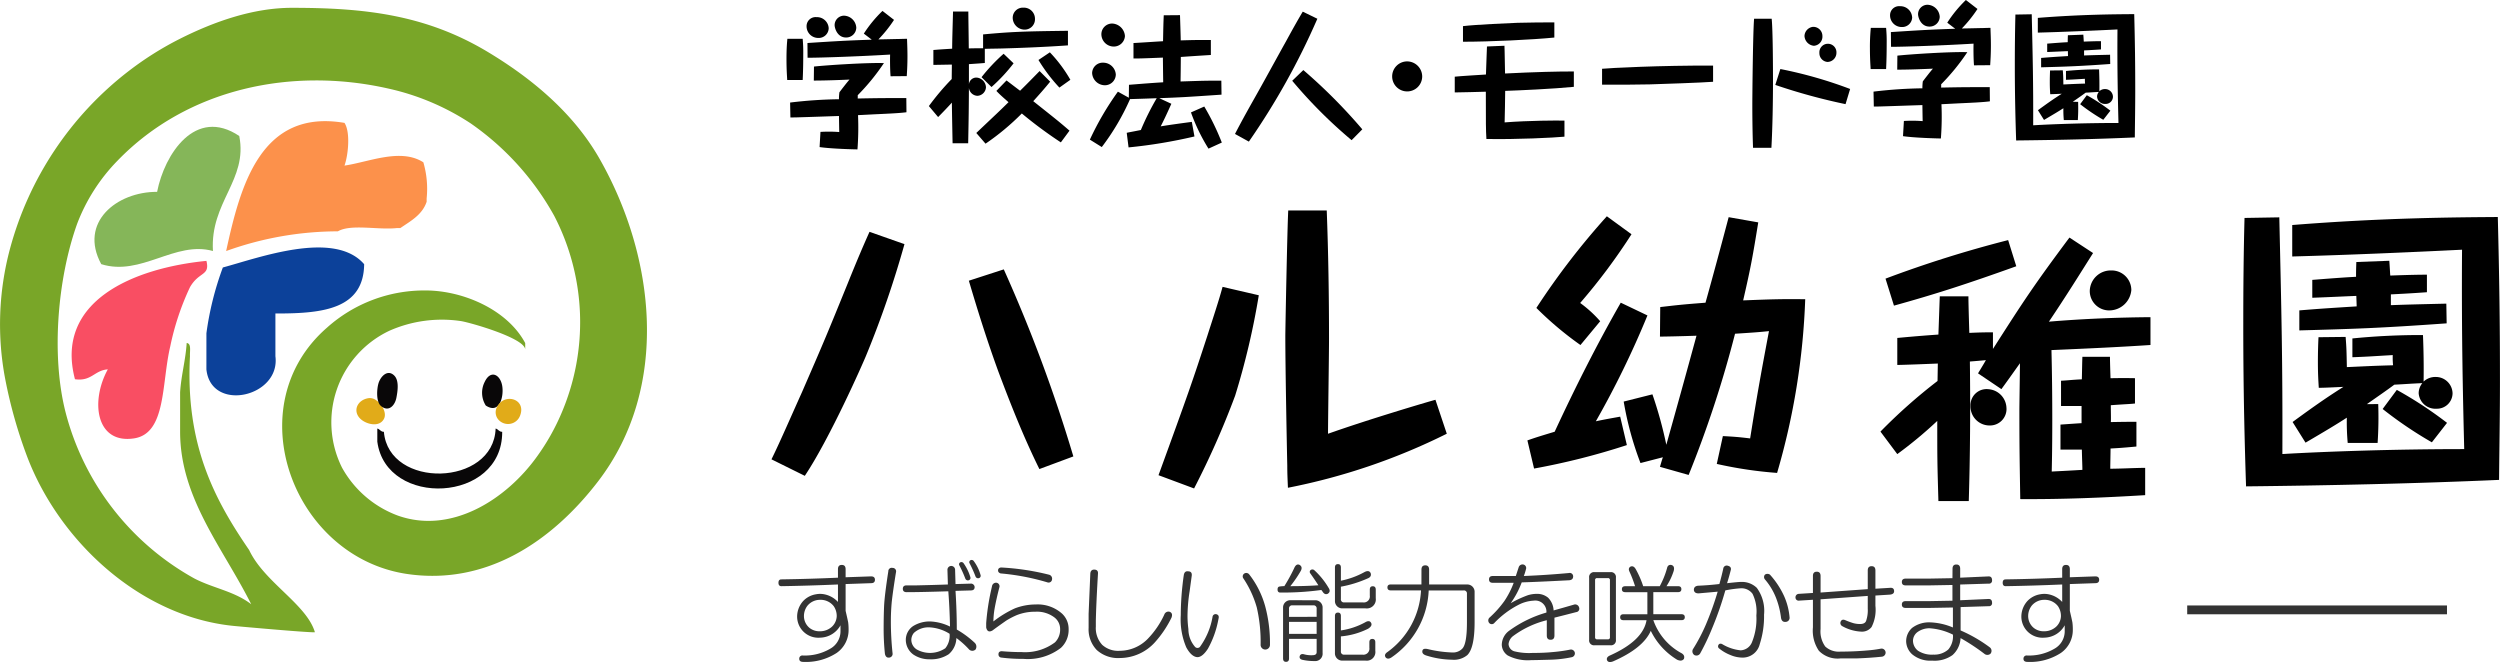 <svg xmlns="http://www.w3.org/2000/svg" width="283.067" height="74.96" viewBox="0 0 283.067 74.96">
  <g id="グループ_6" data-name="グループ 6" transform="translate(-146.821 -205.891)">
    <g id="グループ_1" data-name="グループ 1">
      <path id="パス_1" data-name="パス 1" d="M237.706,210.287a16.5,16.5,0,0,1,.064,1.734c0,.933-.016,2-.064,2.93h-1.752c-.016-.393-.082-1.1-.082-2.373s.066-1.9.1-2.291Zm11.751,8.314c-.869.113-2.162.162-3.16.211-.767.033-1.554.082-2.324.115a33.088,33.088,0,0,1-.064,3.879c-.328,0-2.948-.065-4.289-.262l.1-1.718a15.517,15.517,0,0,1,2.127.016c-.017-.7-.017-1.047-.033-1.817-1.506.05-3.354.115-4.518.148-.377.016-.638.016-.98.016l-.033-1.686a50.745,50.745,0,0,1,5.531-.376,5.6,5.6,0,0,1,.051-.786c.111-.147.834-1.1,1.144-1.439-.687.033-2.668.113-4.043.113l.018-1.587c1.5-.164,6.072-.458,7.92-.392a24.429,24.429,0,0,1-2.963,3.632v.377c2.439-.048,2.75-.048,5.5-.048Zm-8.806-9.526a1.127,1.127,0,0,1-1.18,1.113,1.317,1.317,0,0,1-1.324-1.342,1.022,1.022,0,0,1,1.129-1.014A1.328,1.328,0,0,1,240.651,209.075Zm7.006,5.45c-.067-.8-.067-2-.051-2.455-3.305.2-7.758.36-9.346.36l-.013-1.669c3.289-.213,4.367-.278,7.283-.377l-.9-.686a14.111,14.111,0,0,1,2.112-2.57l1.306,1.014a14.623,14.623,0,0,1-1.767,2.209c.41,0,2.193-.049,2.554-.049.229-.015.411-.015.686-.015.018.572.049,1.177.049,1.962,0,1.033-.049,1.752-.08,2.26Zm-3.881-5.5a1.141,1.141,0,0,1-1.162,1.113c-.981,0-1.291-1.048-1.291-1.408a1.07,1.07,0,0,1,1.064-1.064A1.44,1.44,0,0,1,243.776,209.026Z"/>
      <path id="パス_2" data-name="パス 2" d="M256.463,207.2c0,.655.049,3.568.049,4.174.492-.016.559-.016,1.621-.016v-1.571c3.207-.295,4.467-.344,9.608-.41v1.653c-.084,0-2.686.213-7.27.344-.342.016-1.83.033-2.142.048v1.6c-.557.049-.819.064-1.8.131v2.291a.841.841,0,0,1,.865-.769,1.152,1.152,0,0,1,1.064,1.1,1.021,1.021,0,0,1-.966.965,1.008,1.008,0,0,1-.963-.9c-.018,2.587-.018,2.963-.084,6.269H254.68c-.017-.688-.082-4.174-.082-4.6-.3.343-1.162,1.243-1.557,1.637l-1.046-1.244a28.168,28.168,0,0,1,2.586-3.061c0-.261.017-1.408.017-1.636-.328,0-1.8.033-2.094.033v-1.687c.621-.049.768-.064,2.125-.146.018-1.392.034-1.784.1-4.207Zm9.264,7.938c-.623.77-1.262,1.489-1.914,2.209,2.781,2.21,3.01,2.391,4.105,3.339l-.98,1.326a48.376,48.376,0,0,1-4.42-3.273,27.827,27.827,0,0,1-4.107,3.42l-1.047-1.211c2.258-2.144,2.521-2.373,3.648-3.486-.816-.72-1-.884-1.375-1.277L260.786,215c.244.181,1.308,1,1.537,1.164.687-.672,1.472-1.474,2.209-2.227Zm-4.141-2.078a19.185,19.185,0,0,1-2.5,2.684l-1.128-1.114a20.147,20.147,0,0,1,2.5-2.651Zm2.422-5.024a1.17,1.17,0,0,1-1.211,1.21,1.361,1.361,0,0,1-1.31-1.359,1.147,1.147,0,0,1,1.2-1.129A1.26,1.26,0,0,1,264.008,208.032Zm2.766,7.773a18.726,18.726,0,0,1-2.371-3.126l1.291-.867a15.933,15.933,0,0,1,2.322,3.109Z"/>
      <path id="パス_3" data-name="パス 3" d="M285.13,216.608c-4.19.286-4.444.3-7.049.4l1.369.634c-.59,1.318-.844,1.843-1.209,2.558.683-.127,2.7-.4,3.525-.508l.3,1.65a56.566,56.566,0,0,1-7.462,1.239l-.207-1.652c.271-.063.4-.079,1.6-.317a29.956,29.956,0,0,1,1.795-3.6c-.89.032-1.207.047-3.019.1a26.775,26.775,0,0,1-3.2,5.43l-1.35-.841a33.062,33.062,0,0,1,3.174-5.43l1.236.684.018-1.462c1.621-.127,2.572-.207,3.875-.285-.018-1.192-.018-1.351-.035-2.795-2.475.1-2.649.1-3.33.1v-1.749c1.125-.063,2.236-.141,3.347-.206.033-1.62.033-1.794.08-2.936l1.84-.016c.018.539.082,2.461.082,2.857,1.632-.047,1.808-.047,3.412-.047v1.7c-2.015.127-2.24.144-3.4.224-.014,1.587-.014,1.777-.031,2.776,2.462-.079,2.745-.094,4.618-.094Zm-11.969-2.285a1.236,1.236,0,0,1-1.237,1.221,1.456,1.456,0,0,1-1.445-1.381,1.2,1.2,0,0,1,1.254-1.175A1.436,1.436,0,0,1,273.161,214.323Zm1.033-4.351a1.262,1.262,0,0,1-1.287,1.19,1.406,1.406,0,0,1-1.381-1.4,1.212,1.212,0,0,1,1.238-1.205A1.517,1.517,0,0,1,274.194,209.972Zm9.46,12.748a21.137,21.137,0,0,1-1.984-4.1l1.506-.667a27.657,27.657,0,0,1,1.988,4.08Z"/>
      <path id="パス_4" data-name="パス 4" d="M295.982,208.014a80.951,80.951,0,0,1-7.756,13.912l-1.57-.868c.621-1.211,1.374-2.569,2.011-3.7,1.2-2.111,2.537-4.583,3.814-6.874.572-1.047,1.177-2.144,1.847-3.274Zm3.878,13.748a53.93,53.93,0,0,1-6.725-6.726l1.259-1.211a60.9,60.9,0,0,1,6.677,6.71Z"/>
      <path id="パス_5" data-name="パス 5" d="M307.851,214.578a1.7,1.7,0,1,1-1.7-1.735A1.714,1.714,0,0,1,307.851,214.578Z"/>
      <path id="パス_6" data-name="パス 6" d="M325.022,215.723c-2.322.23-6.25.409-7.773.458-.016,1-.031,2.569-.064,3.568,2.732-.212,6.021-.228,6.775-.2v1.817c-1.18.114-5.418.327-8.838.261-.064-1.145-.064-1.571-.064-5.352-.559.017-3.014.082-3.52.082v-1.783c.555-.066,3.045-.213,3.533-.246.035-1.309.1-2.537.115-3.175l1.981-.082c.018.279.018.425.018.655.015.753.015,1.047.048,2.487,3.159-.163,6.27-.245,7.789-.229Zm-2.207-5.581c-2.49.246-7.269.475-10.345.475v-1.768c1.474-.18,5.418-.344,6.17-.376q2.088-.05,4.175-.05Z"/>
      <path id="パス_7" data-name="パス 7" d="M340.788,215.151c-1.262.1-6.008.262-7.186.294-1.8.033-3.585.049-5.384.033v-1.8c.769-.082,6.677-.392,12.57-.359Z"/>
      <path id="パス_8" data-name="パス 8" d="M347.423,208.011c.133,1.293.148,5.6.148,7.037,0,2.341-.051,5.254-.179,7.578h-2.081c-.031-.834-.08-2.569-.08-4.943,0-.866.065-8.067.2-9.672Zm8.363,9.672a67.222,67.222,0,0,1-7.953-2.176l.572-1.8a48.961,48.961,0,0,1,7.9,2.258Zm-2.619-7.708a1.038,1.038,0,0,1-.965,1.1,1.174,1.174,0,0,1-1.064-1.113,1.086,1.086,0,0,1,.966-1.032A1.037,1.037,0,0,1,353.167,209.975Zm1.588,1.882a1.036,1.036,0,0,1-1.016,1.048.994.994,0,0,1-.914-1.015.967.967,0,1,1,1.93-.033Z"/>
      <path id="パス_9" data-name="パス 9" d="M360.378,209.049a15.762,15.762,0,0,1,.066,1.736c0,.931-.017,2-.066,2.928h-1.752c-.016-.392-.08-1.1-.08-2.372a22.429,22.429,0,0,1,.1-2.292Zm11.752,8.315c-.869.114-2.16.163-3.16.212-.768.033-1.553.082-2.325.115a31.941,31.941,0,0,1-.064,3.879c-.326,0-2.945-.067-4.289-.262l.1-1.72a15.535,15.535,0,0,1,2.127.018c-.018-.7-.018-1.048-.032-1.817-1.508.048-3.355.115-4.517.148-.377.016-.639.016-.983.016l-.033-1.687a50.839,50.839,0,0,1,5.533-.376,5.577,5.577,0,0,1,.049-.785c.113-.148.834-1.1,1.145-1.44-.688.033-2.666.114-4.043.114l.017-1.588c1.506-.163,6.072-.458,7.92-.393a24.183,24.183,0,0,1-2.961,3.634v.376c2.438-.049,2.748-.049,5.5-.049Zm-8.8-9.527a1.127,1.127,0,0,1-1.18,1.114,1.318,1.318,0,0,1-1.324-1.342,1.022,1.022,0,0,1,1.129-1.015A1.33,1.33,0,0,1,363.325,207.837Zm7,5.451c-.066-.8-.066-2-.049-2.455-3.306.2-7.758.36-9.345.36l-.016-1.669c3.289-.213,4.369-.278,7.283-.377l-.9-.687a14.28,14.28,0,0,1,2.109-2.569l1.313,1.015a14.893,14.893,0,0,1-1.77,2.208c.408,0,2.191-.049,2.553-.049.228-.016.41-.016.687-.016.016.573.049,1.179.049,1.964,0,1.031-.049,1.751-.082,2.259Zm-3.879-5.5a1.139,1.139,0,0,1-1.162,1.113c-.982,0-1.293-1.047-1.293-1.408a1.073,1.073,0,0,1,1.065-1.063A1.439,1.439,0,0,1,366.45,207.789Z"/>
      <path id="パス_10" data-name="パス 10" d="M376.868,207.507c.115,5.008.18,7.659.164,12.571,2.242-.133,5.957-.263,9.656-.263-.064-2.668-.148-5.974-.113-10.589-3,.147-6.025.277-9.019.359v-1.669c4.91-.392,8.82-.409,10.916-.425.084,3.257.115,5.645.115,8.739,0,1.67-.031,3.553-.049,5.222-4.484.2-8.969.295-13.436.343-.066-2.03-.15-4.878-.15-8.51,0-1.915.018-3.83.067-5.745Zm5.254,9.918c.016.966.016,1.146-.033,2.063H380.5a12.266,12.266,0,0,1-.049-1.343c-.557.361-1.129.7-2.193,1.326l-.688-1.1c1.408-1.031,1.983-1.408,2.7-1.865-1.015.049-1.128.049-1.308.049-.018-.295-.049-.671-.049-1.358,0-.541.016-1.048.031-1.326l1.442-.017c.048.622.048.7.064,1.6,1.065-.048,1.309-.065,2.457-.1a3.915,3.915,0,0,1-.017-.541c-1.145.066-1.26.082-2.145.115v-1a36.278,36.278,0,0,1,3.748-.18c.033.819.049,1.654.033,2.471a.907.907,0,0,1,.637-.244.887.887,0,0,1,.9.867.825.825,0,0,1-.851.817.891.891,0,0,1-.947-.817.836.836,0,0,1,.2-.541c-.721.033-.8.049-1.49.082-.393.295-.965.688-1.457,1.031Zm2.586-5.94c-.9.064-1.6.1-1.914.114v.572c.818-.032,1.521-.048,2.945-.082l.016,1.047c-3.649.263-4.975.295-7.824.377v-1.062c1.015-.082,1.213-.1,3.045-.213,0-.082-.016-.476-.016-.557-.459.017-1.44.066-2.342.1v-.949c1.246-.1,1.7-.131,2.326-.164,0-.213,0-.328.016-.786l1.75-.066c.035.459.035.558.051.786.049,0,1.129-.049,1.947-.049Zm.262,7.97a21.556,21.556,0,0,1-2.619-1.768l.753-1.014a21.217,21.217,0,0,1,2.668,1.751Z"/>
    </g>
    <g id="グループ_2" data-name="グループ 2">
      <path id="パス_11" data-name="パス 11" d="M249.231,233.534a113.358,113.358,0,0,1-4.324,12.567c-.367.916-4.141,9.453-6.961,13.667l-3.774-1.869c.877-1.759,2.305-5.056,3.446-7.584,2.6-5.973,2.855-6.6,5.164-12.275,1.209-3,1.869-4.506,2.49-5.9Zm11.246,2.858a170.169,170.169,0,0,1,7.877,21.178L264.508,259c-1.758-3.555-3.224-7.256-4.615-10.956-1.246-3.407-2.346-6.888-3.371-10.37Z"/>
      <path id="パス_12" data-name="パス 12" d="M289.351,239.323a85.01,85.01,0,0,1-2.676,11.358,95.243,95.243,0,0,1-4.652,10.515l-4.028-1.5c3.443-9.453,3.808-10.515,5.532-15.791.586-1.832,1.318-4.031,1.721-5.533Zm7.693-9.6c.182,4.837.258,9.673.258,14.509,0,1.724-.113,9.234-.113,10.772,4.654-1.648,11.212-3.59,12.163-3.847L310.636,255a70.652,70.652,0,0,1-17.987,6.119c-.037-.878-.074-1.575-.074-2.492-.077-3.552-.221-11.43-.221-14.655,0-.806.221-12.2.33-14.253Z"/>
      <path id="パス_13" data-name="パス 13" d="M333.356,241.608a103.692,103.692,0,0,1-5.843,11.984c.92-.2,1.673-.328,2.757-.525l.756,3.219a79.636,79.636,0,0,1-10.507,2.658l-.756-3.186c.92-.328,1.673-.557,3.088-.983,2.3-4.958,4.759-9.851,7.484-14.612Zm-1.806-9.193a67.428,67.428,0,0,1-5.811,7.781,13.539,13.539,0,0,1,2.266,2.068l-2.235,2.693a38.076,38.076,0,0,1-4.99-4.2,83.652,83.652,0,0,1,7.981-10.377Zm1.017,25.906a36.559,36.559,0,0,1-1.9-6.961l3.252-.82a46.24,46.24,0,0,1,1.574,5.712c1.151-4.105,2.3-8.242,3.416-12.346-.263,0-1.74.066-4.136.1l.031-3.347c2.035-.231,2.17-.263,5.125-.494.818-2.92,1.8-6.566,2.623-9.684l3.351.59c-.625,3.842-.822,4.99-1.709,8.832,3.35-.132,4.4-.164,7.026-.132a79.885,79.885,0,0,1-3.184,19.667,46.837,46.837,0,0,1-6.83-1.018l.69-3.152c1.214.066,1.742.1,3.087.264.788-4.925,1.215-7.291,2.133-12.148-1.017.1-1.279.131-3.842.295a125.878,125.878,0,0,1-5.253,15.989l-3.248-.919c.2-.69.228-.788.328-1.084Z"/>
      <path id="パス_14" data-name="パス 14" d="M380.185,249c.7-.031,1.144-.1,2.357-.16.029-1.112.029-1.751.062-2.547h3.123c0,.319,0,.51.061,2.42.607,0,1.148-.031,2.77,0v2.867c-.571.064-.954.064-2.737.192,0,.637.033,1.687,0,1.91,1.688-.031,2.133-.031,2.9-.031v2.8c-1.688.161-2.354.193-2.93.224,0,.573-.031,1.782-.031,2.293,1.783-.031,1.974-.063,3.6-.1h.352v3.088c-4.713.288-9.43.479-14.143.447-.064-4.044-.1-5.478-.1-10.032,0-.827.064-4.585.064-5.35-1.084,1.529-1.656,2.325-2.1,2.93l-2.645-1.784c.127-.222.607-.987.891-1.5-.221.031-1.782.159-1.815.159.065,5.287.033,10.543-.125,15.8H366.3c-.129-4.553-.129-4.681-.129-9.076a47.659,47.659,0,0,1-4.526,3.758l-1.906-2.548a61.1,61.1,0,0,1,6.463-5.732l.033-1.975c-.734.031-3.918.159-4.59.159v-3.056c2.389-.224,3.729-.319,4.655-.383.029-.669.129-3.725.156-4.332H369.7c0,.414,0,.8.1,4.142,1.465-.065,2.039-.065,2.676-.065V245.4c3.5-5.477,4.648-7.228,8.662-12.61l2.675,1.752c-1.527,2.418-3.089,4.935-5,7.77,3.791-.319,7.647-.477,11.5-.509v3.151c-3.347.224-6.658.381-11.211.576.063,2.61.092,5.221.092,7.8,0,1.018,0,3.312-.062,5.954.449-.031.734-.031,3.472-.191,0-.445-.033-1.018-.062-2.293h-2.42v-2.834c.506-.032,1.783-.127,2.387-.16v-1.941h-2.324Zm-19.874-11.559a131.615,131.615,0,0,1,13.885-4.364l.922,2.961c-5.6,2.008-9.139,3.154-13.851,4.459Zm13.7,14.68a1.868,1.868,0,0,1-1.912,1.945,2.159,2.159,0,0,1-2.166-2.231,1.824,1.824,0,0,1,2.006-1.879A2.2,2.2,0,0,1,374.007,252.125Zm14.137-13.439a2.517,2.517,0,0,1-2.452,2.356,2.193,2.193,0,0,1-2.257-2.2,2.375,2.375,0,0,1,2.419-2.325A2.231,2.231,0,0,1,388.144,238.686Z"/>
      <path id="パス_15" data-name="パス 15" d="M404.9,230.5c.242,10.677.383,16.33.348,26.8,4.779-.28,12.7-.559,20.588-.559-.139-5.688-.313-12.737-.246-22.576-6.383.313-12.838.592-19.227.767V231.37c10.469-.838,18.811-.872,23.277-.908.174,6.945.243,12.038.243,18.634,0,3.56-.069,7.572-.1,11.131-9.562.42-19.123.629-28.648.734-.141-4.328-.315-10.4-.315-18.146,0-4.082.033-8.164.141-12.248Zm11.2,21.145a43.673,43.673,0,0,1-.07,4.4h-3.385a26.107,26.107,0,0,1-.1-2.862c-1.186.769-2.408,1.5-4.676,2.828l-1.465-2.339c3-2.2,4.223-3,5.756-3.978-2.162.105-2.406.105-2.791.105-.035-.628-.1-1.43-.1-2.9,0-1.151.035-2.233.068-2.826l3.072-.035c.1,1.325.1,1.5.139,3.419,2.269-.1,2.793-.139,5.234-.208a8.188,8.188,0,0,1-.037-1.153c-2.441.14-2.685.175-4.57.244v-2.128a77.434,77.434,0,0,1,7.992-.384c.07,1.745.1,3.525.07,5.269a1.918,1.918,0,0,1,1.362-.523,1.894,1.894,0,0,1,1.918,1.849,1.764,1.764,0,0,1-1.815,1.745,1.9,1.9,0,0,1-2.023-1.745,1.794,1.794,0,0,1,.418-1.151c-1.535.069-1.709.1-3.176.175-.836.628-2.059,1.465-3.1,2.2Zm5.514-12.667c-1.92.141-3.418.21-4.082.245v1.221c1.746-.069,3.244-.1,6.279-.174l.037,2.232c-7.781.559-10.609.629-16.681.8v-2.267c2.164-.174,2.584-.209,6.492-.454,0-.175-.037-1.011-.037-1.186-.977.035-3.068.14-4.988.21v-2.025c2.652-.209,3.629-.279,4.955-.349,0-.454,0-.7.033-1.675l3.734-.14c.071.978.071,1.187.106,1.675.105,0,2.408-.1,4.152-.1Zm.559,16.995A45.539,45.539,0,0,1,416.6,252.2l1.605-2.164a45.327,45.327,0,0,1,5.686,3.733Z"/>
    </g>
    <g id="グループ_3" data-name="グループ 3">
      <path id="パス_16" data-name="パス 16" d="M241.7,270.337c0-.32.145-.481.434-.481s.433.161.433.481v.915l2.887-.1c.289,0,.434.129.434.385s-.145.385-.434.385l-2.887.1v3.032q.192.819.289,1.3a6.1,6.1,0,0,1,.048.819,3.158,3.158,0,0,1-1.348,2.647,6.415,6.415,0,0,1-3.9,1.01q-.337-.048-.337-.336a.351.351,0,0,1,.337-.386,5.675,5.675,0,0,0,3.176-.77,2.261,2.261,0,0,0,1.155-1.925v-.722a2.7,2.7,0,0,1-2.31,1.4,2.4,2.4,0,0,1-2.6-2.406,2.642,2.642,0,0,1,.722-1.781,2.552,2.552,0,0,1,1.4-.722,2.434,2.434,0,0,1,.962,0,2.853,2.853,0,0,1,1.54.866V272.07q-3.369.144-6.4.192c-.224,0-.337-.127-.337-.385s.113-.385.337-.385q3.177-.047,6.4-.192Zm-3.417,4.091a1.918,1.918,0,0,0-.433,1.155,1.739,1.739,0,0,0,.626,1.4,1.786,1.786,0,0,0,1.155.385,1.993,1.993,0,0,0,1.4-.529,1.725,1.725,0,0,0,.529-1.155,1.969,1.969,0,0,0-.337-1.156,1.872,1.872,0,0,0-1.54-.721A1.834,1.834,0,0,0,238.286,274.428Z" fill="#333"/>
      <path id="パス_17" data-name="パス 17" d="M247.888,270.193a.386.386,0,0,1,.385.481q-.337,2.07-.482,3.369-.1,1.109-.1,2.166a33.856,33.856,0,0,0,.193,3.658.418.418,0,0,1-.386.481c-.257.032-.417-.113-.481-.433a27.2,27.2,0,0,1-.144-2.792q0-1.395.048-2.55.048-1.2.481-3.995A.386.386,0,0,1,247.888,270.193Zm6.208.192a.434.434,0,0,1,.867,0l.048,1.637,1.684-.048a.417.417,0,0,1,.481.385q0,.385-.433.385l-1.732.048q.144,2.262.144,4.38a10.966,10.966,0,0,1,2.021,1.492.6.6,0,0,1,.1.77.524.524,0,0,1-.722,0,9.7,9.7,0,0,0-1.444-1.3,2.485,2.485,0,0,1-.866,1.829,3.6,3.6,0,0,1-2.118.578,3.23,3.23,0,0,1-1.877-.53,2.053,2.053,0,0,1-.866-1.684,1.876,1.876,0,0,1,.818-1.54,3.552,3.552,0,0,1,1.973-.53,5.661,5.661,0,0,1,2.214.578q-.048-2.166-.193-3.995-3.129.1-4.716.1-.434,0-.433-.385t.433-.385h1.155q2.022-.046,3.513-.1Zm-3.8,7.172a1.277,1.277,0,0,0-.289.77,1.3,1.3,0,0,0,.626,1.107,3.092,3.092,0,0,0,3.225-.145,2.268,2.268,0,0,0,.481-1.636,4.736,4.736,0,0,0-2.166-.722A2.452,2.452,0,0,0,250.294,277.557Zm5.246-7.99a.3.3,0,0,1,.385.1,5.484,5.484,0,0,1,.77,1.589.274.274,0,0,1-.192.337.311.311,0,0,1-.385-.193,13.621,13.621,0,0,0-.674-1.492A.247.247,0,0,1,255.54,269.567Zm1.155-.241a.3.3,0,0,1,.385.1,4.811,4.811,0,0,1,.77,1.588.274.274,0,0,1-.192.337.311.311,0,0,1-.385-.193,13.794,13.794,0,0,0-.674-1.492A.247.247,0,0,1,256.7,269.326Z" fill="#333"/>
      <path id="パス_18" data-name="パス 18" d="M259.154,272.214a.462.462,0,0,1,.53-.337.407.407,0,0,1,.289.53q-.338,1.3-.53,2.358a9.3,9.3,0,0,0-.144,1.492,11.847,11.847,0,0,1,2.454-1.492,6.661,6.661,0,0,1,2.359-.433,4.139,4.139,0,0,1,2.984,1.059,2.364,2.364,0,0,1,.722,1.732,2.779,2.779,0,0,1-.867,2.118,6.155,6.155,0,0,1-4.283,1.252,18.415,18.415,0,0,1-2.455-.145.351.351,0,0,1-.337-.385c0-.224.128-.337.385-.337q1.155.1,2.262.1a5.629,5.629,0,0,0,3.754-1.107,2.019,2.019,0,0,0,.578-1.492,1.642,1.642,0,0,0-.674-1.347,3.267,3.267,0,0,0-2.117-.626,5.646,5.646,0,0,0-2.118.385,8.888,8.888,0,0,0-1.2.626q-.965.675-1.541,1.107c-.385.224-.625.113-.722-.337v-.481a25.763,25.763,0,0,1,.53-3.61Zm6.45-1.251a.461.461,0,0,1,.337.529.392.392,0,0,1-.53.337,26.367,26.367,0,0,0-5.294-1.011c-.193-.064-.289-.175-.289-.336q0-.289.337-.337A28.2,28.2,0,0,1,265.6,270.963Z" fill="#333"/>
      <path id="パス_19" data-name="パス 19" d="M270.274,270.818c.031-.288.176-.433.432-.433q.482,0,.434.482-.194,3.273-.241,5.294v.674a2.8,2.8,0,0,0,.722,2.069,2.67,2.67,0,0,0,1.973.674,4.452,4.452,0,0,0,3.177-1.348,9.887,9.887,0,0,0,1.877-2.743.5.5,0,0,1,.577-.337q.434.144.241.674a12.151,12.151,0,0,1-1.877,2.791,5.371,5.371,0,0,1-3.947,1.781,3.587,3.587,0,0,1-2.647-.914,3.384,3.384,0,0,1-.914-2.5v-1.588Z" fill="#333"/>
      <path id="パス_20" data-name="パス 20" d="M281.327,270.578c.321,0,.465.161.433.481q-.144,1.059-.241,1.781a18.729,18.729,0,0,0-.24,2.743,11.687,11.687,0,0,0,.1,1.54,3.07,3.07,0,0,0,.722,1.974.384.384,0,0,0,.578.048,8.155,8.155,0,0,0,1.443-3.465.35.35,0,0,1,.434-.241q.336.1.24.481l-.048.241a10.77,10.77,0,0,1-1.155,3.176q-.625.963-1.2.963-.673-.048-1.252-1.107a8.051,8.051,0,0,1-.625-3.658q0-1.058.1-2.406.1-1.155.241-2.118C280.91,270.691,281.07,270.546,281.327,270.578Zm6.4.24a.423.423,0,0,1,.53.1,10.309,10.309,0,0,1,1.828,3.658,16,16,0,0,1,.53,4.331.529.529,0,1,1-1.059,0,17.355,17.355,0,0,0-.433-4.235,11.534,11.534,0,0,0-1.54-3.321A.388.388,0,0,1,287.728,270.818Z" fill="#333"/>
      <path id="パス_21" data-name="パス 21" d="M293.976,269.856q.385.242.1.722a13.313,13.313,0,0,1-1.155,1.684q1.732,0,3.177-.1-.434-.673-.915-1.348a.261.261,0,0,1,.048-.385.328.328,0,0,1,.433.049,8.682,8.682,0,0,1,1.589,1.973q.288.434-.1.674c-.224.1-.417.016-.577-.241l-.144-.192a31.506,31.506,0,0,1-4.717.288c-.161-.031-.241-.144-.241-.337s.064-.3.193-.336a3.51,3.51,0,0,1,.577-.049,19.655,19.655,0,0,0,1.107-2.021Q293.591,269.663,293.976,269.856Zm1.829,4a.827.827,0,0,1,.77.77v5.2a.835.835,0,0,1-.915.914,6.229,6.229,0,0,1-1.395-.144q-.338-.1-.289-.385c.064-.225.225-.306.481-.241a3.046,3.046,0,0,0,1.107.1q.338-.048.337-.337V278.23h-3.128v2.214c0,.257-.113.385-.337.385s-.337-.128-.337-.385v-5.823a.827.827,0,0,1,.77-.77Zm-3.032.962v.915H295.9v-.915a.34.34,0,0,0-.385-.385h-2.358A.34.34,0,0,0,292.773,274.813Zm0,2.84H295.9V276.3h-3.128Zm5.2-7.508q0-.385.337-.385t.336.385v1.492a9.222,9.222,0,0,0,2.647-.963q.53-.288.722.1.144.434-.385.626a13.222,13.222,0,0,1-2.984.915v1.395a.341.341,0,0,0,.386.385h2.117a.68.68,0,0,0,.77-.77v-.674c0-.256.112-.385.337-.385s.337.129.337.385v.963a1.021,1.021,0,0,1-1.156,1.155h-2.694a.828.828,0,0,1-.77-.77Zm0,5.486c0-.256.112-.385.337-.385s.336.129.336.385v1.637a8.12,8.12,0,0,0,2.743-.915q.482-.288.674.049t-.337.673a8.519,8.519,0,0,1-3.08.867v1.684a.341.341,0,0,0,.386.385H301.1a.68.68,0,0,0,.77-.77v-.626c0-.256.112-.385.337-.385s.336.129.336.385v.963a.978.978,0,0,1-1.107,1.107h-2.694a.827.827,0,0,1-.77-.77Z" fill="#333"/>
      <path id="パス_22" data-name="パス 22" d="M307.769,270.385c0-.32.144-.481.433-.481s.433.161.433.481v1.685h4.38a.83.83,0,0,1,.77.77v3.513q0,2.889-.819,3.706a2.379,2.379,0,0,1-1.732.53,10.172,10.172,0,0,1-2.936-.482q-.434-.144-.433-.433c0-.288.208-.385.625-.288a13.639,13.639,0,0,0,2.84.385,1.441,1.441,0,0,0,1.059-.434q.529-.529.529-2.984v-3.224a.34.34,0,0,0-.385-.385h-3.946a9.664,9.664,0,0,1-4.236,7.6c-.256.161-.465.161-.625,0q-.242-.336.192-.626a9.146,9.146,0,0,0,3.8-6.978H304.3c-.257,0-.385-.113-.385-.337s.128-.337.385-.337h3.466Z" fill="#333"/>
      <path id="パス_23" data-name="パス 23" d="M318.784,270.1a.458.458,0,0,1,.53-.289.405.405,0,0,1,.288.529,7.031,7.031,0,0,1-.24.77q2.5-.1,5.1-.337a.386.386,0,0,1,.482.385c0,.258-.145.4-.433.434q-3.658.192-5.391.24a10,10,0,0,1-1.251,2.359,12.125,12.125,0,0,1,1.973-.915,3.51,3.51,0,0,1,1.011-.144,1.913,1.913,0,0,1,1.251.433,2.161,2.161,0,0,1,.626,1.444q1.2-.336,2.358-.674a.459.459,0,0,1,.529.337.391.391,0,0,1-.336.529q-1.3.338-2.455.626v2.021q0,.481-.433.482t-.433-.482v-1.732a10.734,10.734,0,0,0-3.8,1.781,1.312,1.312,0,0,0-.529.914.9.9,0,0,0,.626.818,6.852,6.852,0,0,0,2.069.193q1.348,0,2.31-.1a17.058,17.058,0,0,0,2.022-.288.454.454,0,0,1,.481.385.446.446,0,0,1-.337.481,13.325,13.325,0,0,1-2.5.289q-1.637.047-2.118.048a4.882,4.882,0,0,1-2.647-.53,1.517,1.517,0,0,1-.674-1.2,2.009,2.009,0,0,1,.818-1.588,13.479,13.479,0,0,1,4.236-2.07,1.262,1.262,0,0,0-1.444-1.347,4.192,4.192,0,0,0-1.733.481,10.267,10.267,0,0,0-2.743,2.07.381.381,0,0,1-.578-.048.444.444,0,0,1,.048-.578,11.611,11.611,0,0,0,1.685-1.877,9.746,9.746,0,0,0,1.059-2.07h-2.359c-.289,0-.433-.127-.433-.385s.144-.385.433-.385h2.6Z" fill="#333"/>
      <path id="パス_24" data-name="パス 24" d="M329.16,270.674a.554.554,0,0,1,.626.626v7.027a.553.553,0,0,1-.626.625h-1.781a.552.552,0,0,1-.625-.625V271.3a.553.553,0,0,1,.625-.626Zm-1.733.915v6.449a.213.213,0,0,0,.241.241h1.2a.213.213,0,0,0,.241-.241v-6.449a.213.213,0,0,0-.241-.241h-1.2A.213.213,0,0,0,327.427,271.589Zm8.616-1.733c.288.065.385.289.288.674a7.1,7.1,0,0,1-.818,1.732h1.3c.256,0,.385.113.385.337s-.129.337-.385.337h-2.792v2.5H337.2c.256,0,.385.113.385.337s-.129.337-.385.337h-3.177a6.786,6.786,0,0,0,3.128,3.706q.482.24.337.674-.24.336-.77.1a7.832,7.832,0,0,1-2.984-3.273q-.865,1.974-4.283,3.465-.529.192-.674-.144-.1-.338.337-.53,3.754-1.684,4.139-3.994h-2.6c-.257,0-.385-.113-.385-.337s.128-.337.385-.337h2.695v-2.5h-2.5q-.385,0-.385-.337c0-.224.128-.337.385-.337h1.107a13.676,13.676,0,0,0-.626-1.636c-.129-.257-.1-.449.1-.578.225-.1.417-.016.578.241a10.4,10.4,0,0,1,.866,1.973h1.877a9.77,9.77,0,0,0,.818-2.021Q335.657,269.807,336.043,269.856Z" fill="#333"/>
      <path id="パス_25" data-name="パス 25" d="M341.938,270.289a.393.393,0,0,1,.53-.337c.256.065.369.209.337.433q-.193.771-.433,1.54,1.251-.144,1.588-.144a2.41,2.41,0,0,1,1.781.674,4.4,4.4,0,0,1,.818,3.032,10.217,10.217,0,0,1-.482,3.321,1.99,1.99,0,0,1-2.021,1.54,3.534,3.534,0,0,1-1.3-.289,4.712,4.712,0,0,1-1.252-.722.3.3,0,0,1-.1-.433q.1-.192.385-.1a5.01,5.01,0,0,0,2.118.722,1.453,1.453,0,0,0,1.3-.963,6.993,6.993,0,0,0,.481-2.984,4.571,4.571,0,0,0-.433-2.454,1.554,1.554,0,0,0-1.3-.626,13.082,13.082,0,0,0-1.781.241,37.054,37.054,0,0,1-1.492,4.283,25.878,25.878,0,0,1-1.348,2.84.493.493,0,0,1-.673.192.508.508,0,0,1-.145-.673,19.741,19.741,0,0,0,1.444-2.744,34.968,34.968,0,0,0,1.348-3.754c-.706.065-1.428.128-2.166.193-.321,0-.5-.128-.53-.385q0-.434.482-.482,1.155-.046,2.406-.192Q341.746,271.155,341.938,270.289Zm4.717.674a.48.48,0,0,1,.578,0,9.508,9.508,0,0,1,1.588,2.406,7.453,7.453,0,0,1,.626,2.407.459.459,0,0,1-.434.529c-.288.032-.465-.112-.529-.433a9.306,9.306,0,0,0-.578-2.31,7.272,7.272,0,0,0-1.251-2.07A.412.412,0,0,1,346.655,270.963Z" fill="#333"/>
      <path id="パス_26" data-name="パス 26" d="M359.168,273.321v1.155a4.3,4.3,0,0,1-.433,2.407,1.367,1.367,0,0,1-1.107.529,4.854,4.854,0,0,1-2.214-.625.4.4,0,0,1-.145-.578c.1-.16.257-.193.481-.1a9.028,9.028,0,0,0,.915.337,2.815,2.815,0,0,0,.77.1q.529,0,.674-.337a3.7,3.7,0,0,0,.192-1.4v-1.444l-5.342.385v3.369a2.908,2.908,0,0,0,.529,1.974,2.257,2.257,0,0,0,1.733.577q1.588,0,3.177-.144a12.881,12.881,0,0,0,1.395-.193.46.46,0,0,1,.53.434.471.471,0,0,1-.433.481q-1.4.144-2.84.192h-1.829a2.953,2.953,0,0,1-2.455-.866,4.041,4.041,0,0,1-.673-2.647V273.8l-1.589.1a.351.351,0,0,1-.385-.337.392.392,0,0,1,.385-.433l1.589-.1v-1.925c0-.32.144-.481.433-.481s.433.161.433.481v1.877l5.342-.385v-2.117q0-.481.434-.482c.288,0,.433.161.433.482v2.069l1.636-.1q.482-.048.481.385,0,.338-.481.385Z" fill="#333"/>
      <path id="パス_27" data-name="パス 27" d="M367.9,270.289c0-.32.145-.481.433-.481s.433.161.433.481V271.3l3.225-.145q.385,0,.385.434a.34.34,0,0,1-.385.385l-3.225.1v1.781l3.225-.145c.257,0,.385.145.385.433a.34.34,0,0,1-.385.385l-3.176.1v2.647a16.453,16.453,0,0,1,3.321,1.925.5.5,0,0,1,.048.722.533.533,0,0,1-.674,0,23.012,23.012,0,0,0-2.7-1.781,2.751,2.751,0,0,1-.915,1.925,3.488,3.488,0,0,1-2.31.626,3.193,3.193,0,0,1-2.262-.722,2.047,2.047,0,0,1-.674-1.444,2.021,2.021,0,0,1,.674-1.54,3.184,3.184,0,0,1,2.069-.626,7.292,7.292,0,0,1,2.551.578v-2.262l-2.647.048h-2.7q-.434,0-.433-.385t.433-.385h2.647l2.647-.048v-1.781l-2.647.048h-2.647q-.434,0-.433-.385t.433-.385h2.647l2.647-.048Zm-3.9,7.123a1.25,1.25,0,0,0-.578,1.011,1.456,1.456,0,0,0,.578,1.155,2.869,2.869,0,0,0,1.732.433,2.387,2.387,0,0,0,1.685-.577,2.306,2.306,0,0,0,.529-1.685,7,7,0,0,0-2.647-.722A2.3,2.3,0,0,0,364,277.412Z" fill="#333"/>
      <path id="パス_28" data-name="パス 28" d="M380.316,270.337c0-.32.144-.481.433-.481s.433.161.433.481v.915l2.888-.1c.288,0,.433.129.433.385s-.145.385-.433.385l-2.888.1v3.032q.192.819.289,1.3a5.939,5.939,0,0,1,.048.819,3.155,3.155,0,0,1-1.348,2.647,6.415,6.415,0,0,1-3.9,1.01q-.338-.048-.337-.336a.351.351,0,0,1,.337-.386,5.675,5.675,0,0,0,3.176-.77,2.261,2.261,0,0,0,1.155-1.925v-.722a2.694,2.694,0,0,1-2.31,1.4,2.4,2.4,0,0,1-2.6-2.406,2.642,2.642,0,0,1,.722-1.781,2.552,2.552,0,0,1,1.4-.722,2.434,2.434,0,0,1,.962,0,2.856,2.856,0,0,1,1.541.866V272.07q-3.371.144-6.4.192c-.224,0-.337-.127-.337-.385s.113-.385.337-.385q3.177-.047,6.4-.192Zm-3.418,4.091a1.924,1.924,0,0,0-.433,1.155,1.739,1.739,0,0,0,.626,1.4,1.79,1.79,0,0,0,1.155.385,1.993,1.993,0,0,0,1.4-.529,1.725,1.725,0,0,0,.529-1.155,1.962,1.962,0,0,0-.337-1.156,1.872,1.872,0,0,0-1.54-.721A1.835,1.835,0,0,0,376.9,274.428Z" fill="#333"/>
    </g>
    <line id="線_1" data-name="線 1" x2="29.415" transform="translate(394.471 274.945)" fill="none" stroke="#333" stroke-miterlimit="10" stroke-width="1"/>
    <g id="グループ_5" data-name="グループ 5">
      <g id="グループ_4" data-name="グループ 4">
        <path id="パス_29" data-name="パス 29" d="M161.347,213.97a36.3,36.3,0,0,1,5.863-3.694c3.863-1.943,8.285-3.5,12.658-3.5,8.083,0,15.078.728,22.178,4.992,5.035,3.025,9.71,6.93,12.653,12.086,6.325,11.089,8.021,25.876-.149,36.527-5.221,6.808-12.651,11.817-21.625,10.5-12.934-1.9-19.314-18.981-9.081-27.89a16.51,16.51,0,0,1,11.112-4.212c4.2-.016,9.279,2.119,11.333,5.957v.744c0-1.3-6.241-3.071-7.27-3.232a14.7,14.7,0,0,0-8.1,1.089,11.473,11.473,0,0,0-5.374,15.5,11.96,11.96,0,0,0,6.307,5.427c6.11,2.182,12.348-1.874,15.8-6.721a25.078,25.078,0,0,0,2.714-4.8,26.174,26.174,0,0,0-.785-22.4,31.015,31.015,0,0,0-9.462-10.478,27.873,27.873,0,0,0-9.353-3.952c-10.85-2.454-22.7-.049-30.648,8.181a20.765,20.765,0,0,0-4.573,7.164c-2.223,6.237-2.946,14.964-1.283,21.38a30.13,30.13,0,0,0,14.549,18.742c2.1,1.105,4.542,1.446,6.454,2.928-3.2-6.392-8.05-12-8.05-19.535v-4.465c.128-1.981.617-3.6.745-5.582.551.069.341.9.372,1.488-.536,10.087,2.816,16.286,6.7,21.956,1.71,3.644,6.5,6.128,7.443,9.3-.017.121-8.494-.636-9.252-.714-10.508-1.067-19.639-9.528-23.308-19.11a53.676,53.676,0,0,1-2.5-8.818,33.034,33.034,0,0,1,.522-14.711A37.75,37.75,0,0,1,161.347,213.97Z" fill="#79a628" fill-rule="evenodd"/>
        <path id="パス_30" data-name="パス 30" d="M185.078,232.084a37.36,37.36,0,0,0-12.652,2.233c1.617-7.46,3.947-16.12,13.4-14.513.7,1.069.41,3.711,0,4.837,2.755-.4,6.357-2.02,8.931-.371a10.737,10.737,0,0,1,.372,4.093v.372c-.5,1.485-1.8,2.172-2.977,2.977h-.372C189.663,231.955,186.574,231.223,185.078,232.084Z" fill="#fc914b" fill-rule="evenodd"/>
        <path id="パス_31" data-name="パス 31" d="M158.284,235.8c-2.564-4.724,1.75-8.207,6.327-8.187.831-4.261,4.326-9.659,9.3-6.325.989,4.989-3.319,7.484-2.978,13.024C166.655,233.114,162.794,237.22,158.284,235.8Z" fill="#85b659" fill-rule="evenodd"/>
        <path id="パス_32" data-name="パス 32" d="M170.193,243.62a34.646,34.646,0,0,1,1.86-7.442c4.115-1.113,12.631-4.274,16-.373-.052,5.034-4.6,5.567-9.675,5.582h-.373v4.838c.6,4.628-7.3,6.412-7.814,1.488Z" fill="#0c419a" fill-rule="evenodd"/>
        <path id="パス_33" data-name="パス 33" d="M159.029,247.713c-1.518.1-1.838,1.388-3.721,1.117-2.338-8.882,6.69-12.592,14.885-13.4.426,1.719-.834,1.184-1.861,2.977a29.819,29.819,0,0,0-2.233,6.7c-1,4.218-.442,9.856-4.093,10.419C157.7,256.192,157.02,251.365,159.029,247.713Z" fill="#f94e63" fill-rule="evenodd"/>
        <path id="パス_34" data-name="パス 34" d="M201.824,251.807a2.7,2.7,0,0,1-.117-2.684c.667-1.4,1.758-.828,1.977.451C203.886,250.751,203.41,252.85,201.824,251.807Z" fill="#090708" fill-rule="evenodd"/>
        <path id="パス_35" data-name="パス 35" d="M189.543,255.9v-1.488c.3.07.372.373.744.372.556,6.506,12.424,6.209,12.653-.372.3.07.371.373.744.372C203.73,262.851,190.537,263.414,189.543,255.9Z" fill="#090708" fill-rule="evenodd"/>
        <path id="パス_36" data-name="パス 36" d="M203,252.2a1.244,1.244,0,0,1,.077-.2c.809-1.677,3.382-.971,2.627.963a1.455,1.455,0,0,1-2.439.457A1.269,1.269,0,0,1,203,252.2Z" fill="#e1ab19" fill-rule="evenodd"/>
        <path id="パス_37" data-name="パス 37" d="M189.419,251.211c.678.456,1.2,1.434.888,2.08-.485.99-1.872.675-2.554.13-1.077-.861-.556-2.25.819-2.452A1.23,1.23,0,0,1,189.419,251.211Z" fill="#e1ab19" fill-rule="evenodd"/>
        <path id="パス_38" data-name="パス 38" d="M190.318,252.084a1.34,1.34,0,0,1-.358-.222c-.579-.483-.474-1.949-.28-2.583.225-.735,1-1.611,1.763-.882.6.568.4,1.8.262,2.526C191.565,251.667,191.024,252.368,190.318,252.084Z" fill="#090708" fill-rule="evenodd"/>
      </g>
    </g>
  </g>
</svg>
